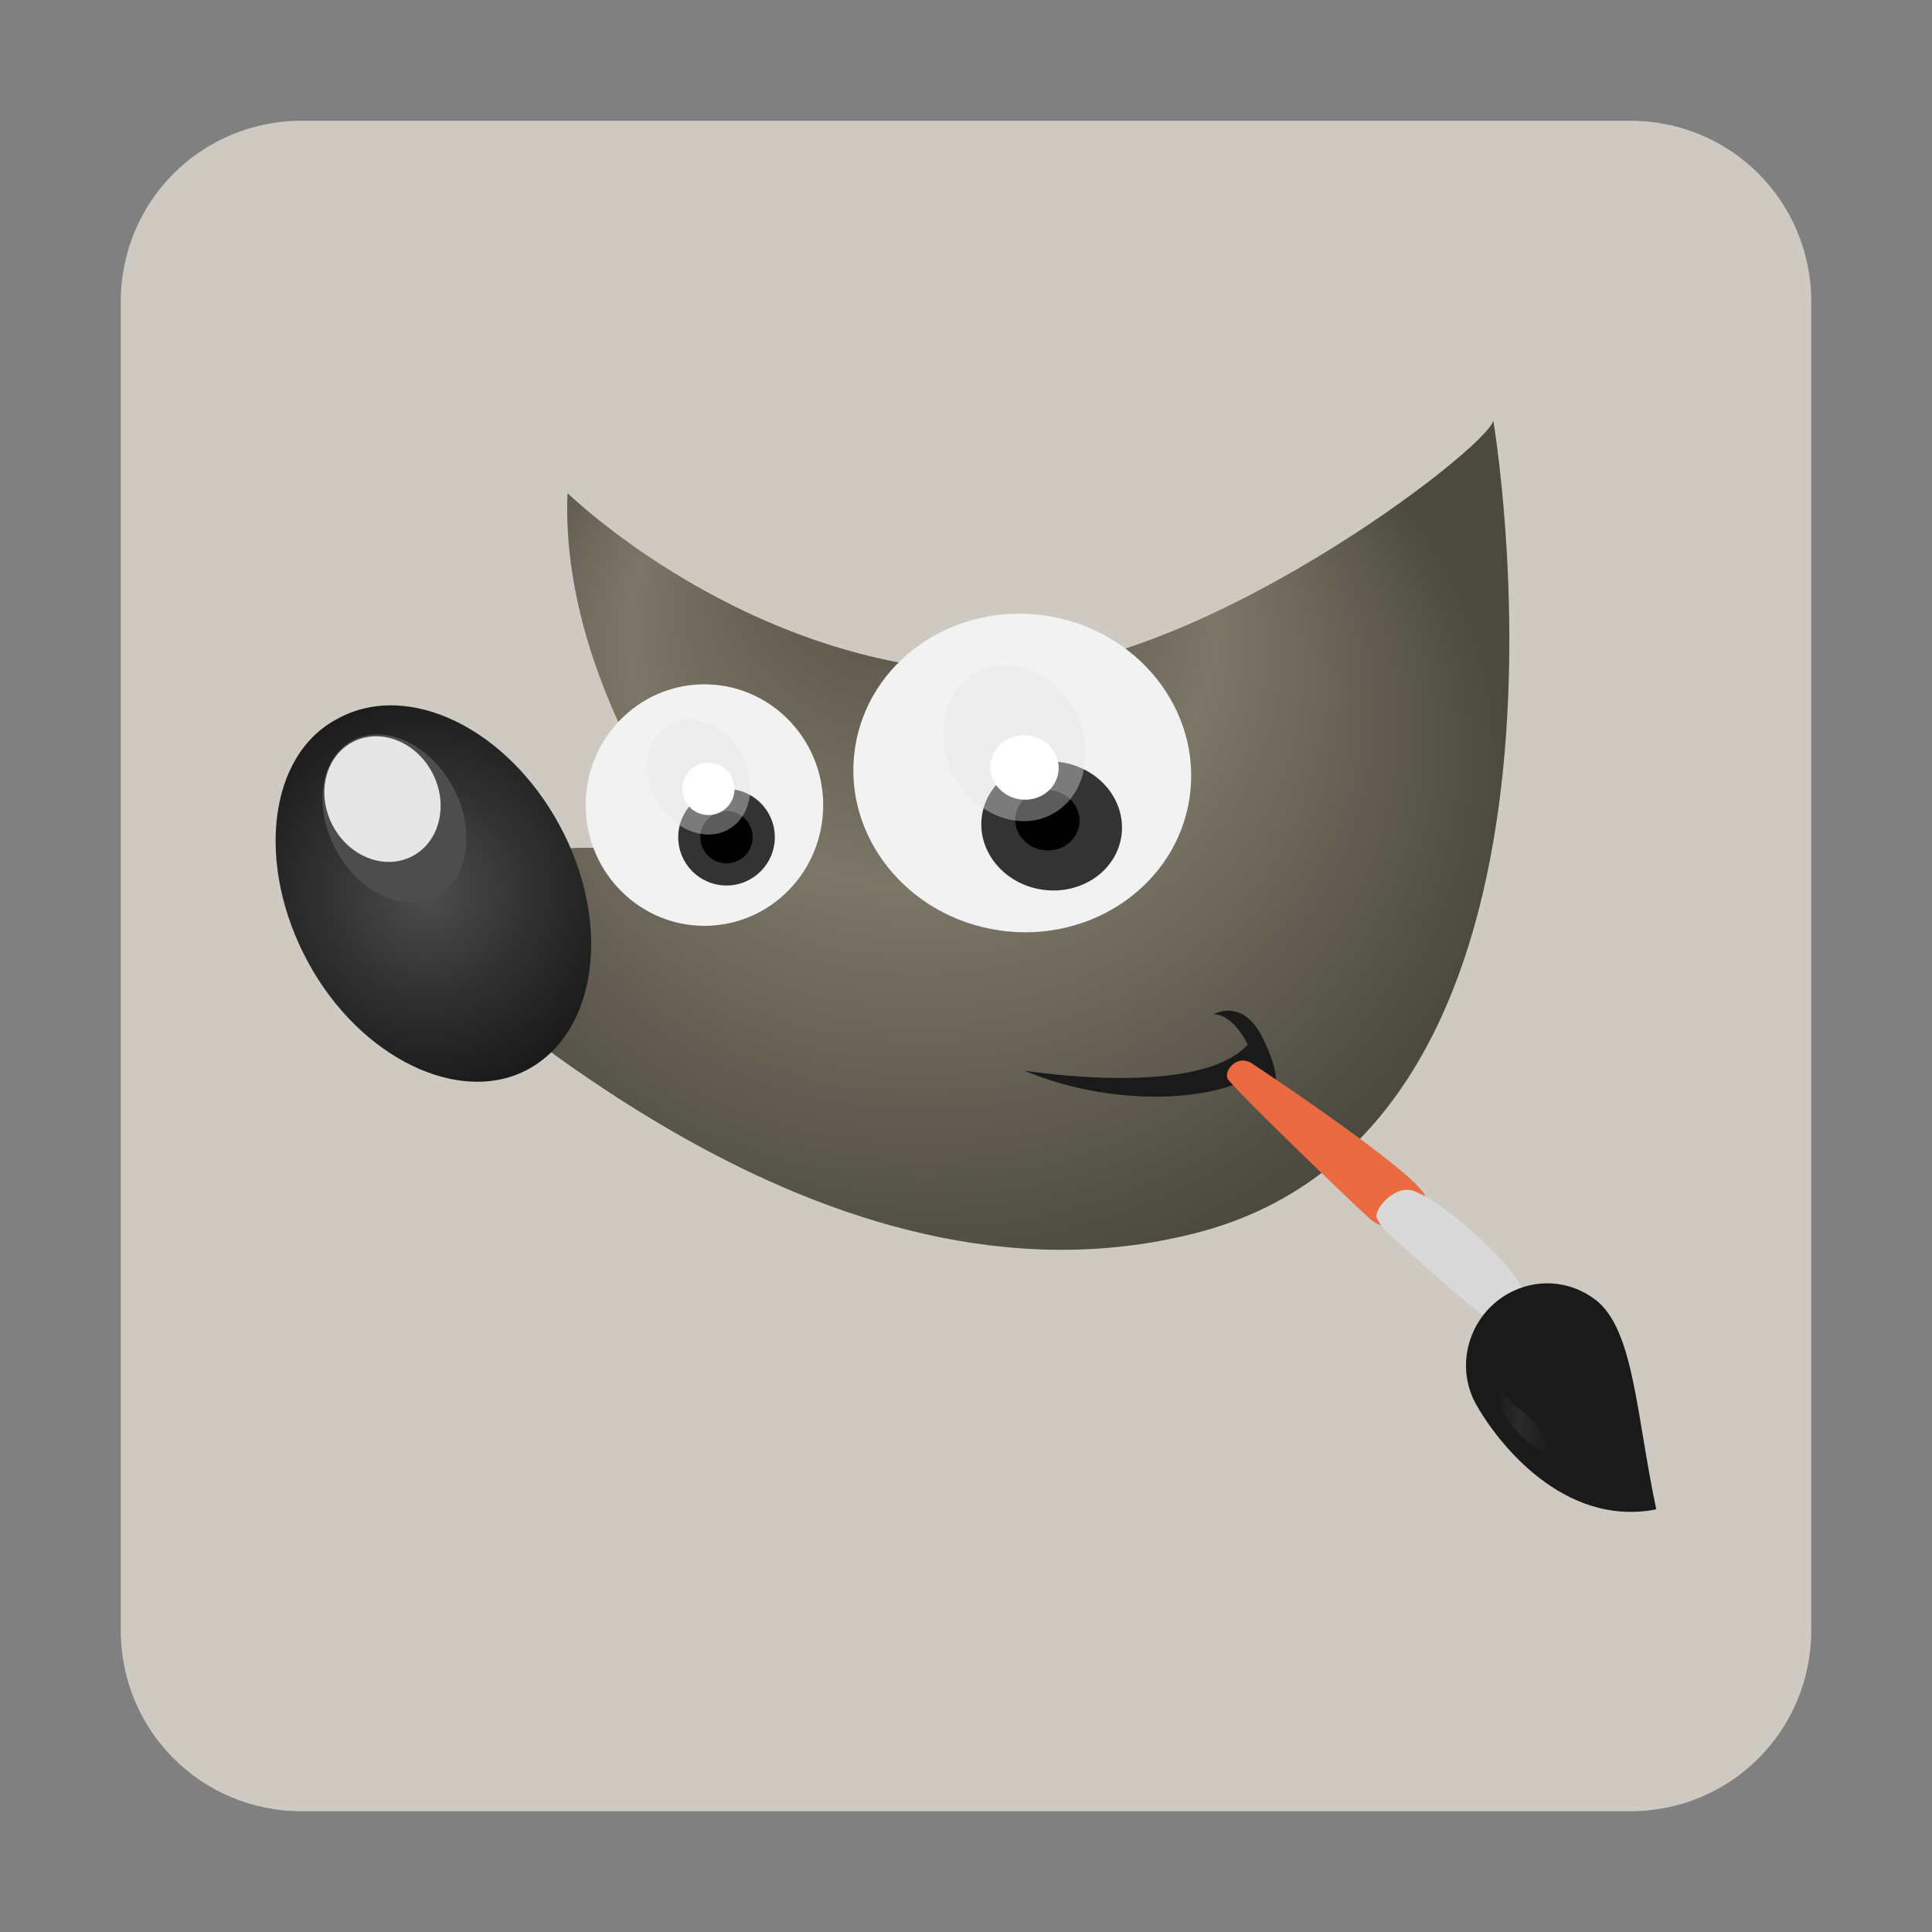 <?xml version="1.0" encoding="utf-8"?>
<!-- Generator: Adobe Illustrator 24.0.0, SVG Export Plug-In . SVG Version: 6.00 Build 0)  -->
<svg version="1.1" id="图层_1" xmlns="http://www.w3.org/2000/svg" xmlns:xlink="http://www.w3.org/1999/xlink" x="0px" y="0px"
	 viewBox="0 0 96 96" enable-background="new 0 0 96 96" xml:space="preserve">
<rect x="0" y="0" width="96" height="96" fill="#808080" stroke="none"/>
<title>gimp22</title>
<path fill="#CECAC2" d="M15,6h66c5,0,9,4,9,9v66c0,5-4,9-9,9H15c-5,0-9-4-9-9V15C6,10,10,6,15,6z"/>
<radialGradient id="SVGID_1_" cx="75" cy="-43.41" r="24.71" fx="57.987" fy="-43.41" gradientTransform="matrix(0.1 1 -1.13 0.11 -9.82 -30.88)" gradientUnits="userSpaceOnUse">
	<stop  offset="1.000000e-02" style="stop-color:#49453A"/>
	<stop  offset="0.52" style="stop-color:#7C7667"/>
	<stop  offset="1" style="stop-color:#4C4940"/>
</radialGradient>
<path fill="url(#SVGID_1_)" d="M28.2,24.5c0,0,8.9,8.7,21.1,8.9c9.9,0.2,24.6-11.1,24.9-12.5c0,0,6,35.2-14.9,40.4
	C41,65.9,23.7,49.4,18.6,45.2c4.9-3.1,10.8-3.9,16.4-2.2C34.9,42.9,27.8,34.1,28.2,24.5z"/>
<radialGradient id="SVGID_2_" cx="50.73" cy="-33.02" r="10.066" gradientTransform="matrix(0.989 0.123 -0.123 0.989 -33.027 70.699)" gradientUnits="userSpaceOnUse">
	<stop  offset="0" style="stop-color:#4D4D4D"/>
	<stop  offset="0.55" style="stop-color:#2F2F2F"/>
	<stop  offset="1" style="stop-color:#1A1A1A"/>
</radialGradient>
<path fill="url(#SVGID_2_)" d="M16.8,35.7c3.5-1.9,8.4,0.5,11,5.3s1.9,10.2-1.5,12.1s-8.4-0.5-11-5.3S13.3,37.5,16.8,35.7z"/>
<ellipse transform="matrix(0.879 -0.476 0.476 0.879 -17.001 14.224)" fill="#4D4D4D" cx="19.6" cy="40.7" rx="3.3" ry="4.4"/>
<ellipse transform="matrix(0.144 -0.99 0.99 0.144 5.465 83.172)" fill="#F2F2F2" cx="50.8" cy="38.4" rx="7.9" ry="8.4"/>
<ellipse transform="matrix(0.144 -0.99 0.99 0.144 4.149 86.814)" fill="#333333" cx="52.2" cy="41" rx="3.2" ry="3.5"/>
<ellipse transform="matrix(0.144 -0.99 0.99 0.144 4.264 86.374)" cx="52" cy="40.7" rx="1.5" ry="1.6"/>
<ellipse transform="matrix(0.886 -0.464 0.464 0.886 -11.375 27.616)" opacity="0.4" fill="#E6E6E6" enable-background="new    " cx="50.4" cy="36.9" rx="3.4" ry="4"/>
<ellipse transform="matrix(0.144 -0.99 0.99 0.144 5.759 83.025)" fill="#FFFFFF" cx="50.9" cy="38.2" rx="1.6" ry="1.7"/>
<ellipse transform="matrix(1 -1.360968e-02 1.360968e-02 1 -0.541 0.48)" fill="#F2F2F2" cx="35" cy="40" rx="5.9" ry="6"/>
<ellipse fill="#333333" cx="36.1" cy="41.6" rx="2.4" ry="2.4"/>
<ellipse cx="36.1" cy="41.6" rx="1.3" ry="1.3"/>
<ellipse transform="matrix(0.866 -0.5 0.5 0.866 -14.633 22.527)" opacity="0.4" fill="#E6E6E6" enable-background="new    " cx="34.7" cy="38.6" rx="2.4" ry="3"/>
<ellipse fill="#FFFFFF" cx="35.2" cy="39.2" rx="1.3" ry="1.3"/>
<ellipse transform="matrix(0.889 -0.458 0.458 0.889 -16.068 13.116)" fill="#E6E6E6" cx="19" cy="39.7" rx="2.8" ry="3.2"/>
<path fill="#1A1A1A" d="M50.9,53.2c0,0,8.7,1.4,11.1-1.3c0,0-0.7-1.5-1.7-1.5c0,0,1.5-0.9,2.5,1.3c1.2,2.4,0.3,3.4,0.3,3.4
	c-0.1-0.7-0.3-1.3-0.6-1.9C61.3,54.5,55.9,55.3,50.9,53.2z"/>
<path fill="#EA6A42" d="M62.3,52.9c0,0,8,5.3,8.5,6.5s-1.7,2.2-2.8,1.1c-1-0.9-6.8-6.5-7-6.9S61.5,52.3,62.3,52.9z"/>
<path fill="#D9D9D9" d="M68.4,60.5c0.1,0.2,0.2,0.4,0.4,0.6c1.7,1.6,3.4,3.1,5.2,4.5c0.6,0.3,1.9-0.6,1.6-1.6s-3.7-4.2-5.3-4.8
	C69.4,58.8,68.3,60,68.4,60.5z"/>
<path fill="#1A1A1A" d="M79.3,64.6c-1.3-1-3-1.1-4.4-0.3c-1.9,1.1-2.6,3.5-1.6,5.4c1.1,2,4.4,6.2,9,5.3
	C81.3,70.3,81.2,66.1,79.3,64.6z"/>
<linearGradient id="SVGID_3_" gradientUnits="userSpaceOnUse" x1="74.139" y1="69.985" x2="76.979" y2="69.985">
	<stop  offset="9.000000e-02" style="stop-color:#1A1A1A"/>
	<stop  offset="0.49" style="stop-color:#2B2B2B"/>
	<stop  offset="1" style="stop-color:#1A1A1A"/>
</linearGradient>
<path fill="url(#SVGID_3_)" d="M74.1,67.9c0,1.7,0.9,3.3,2.4,4.1c0.9,0.4,0.3-1-1-2C74.8,69.5,74.3,68.8,74.1,67.9z"/>
</svg>
